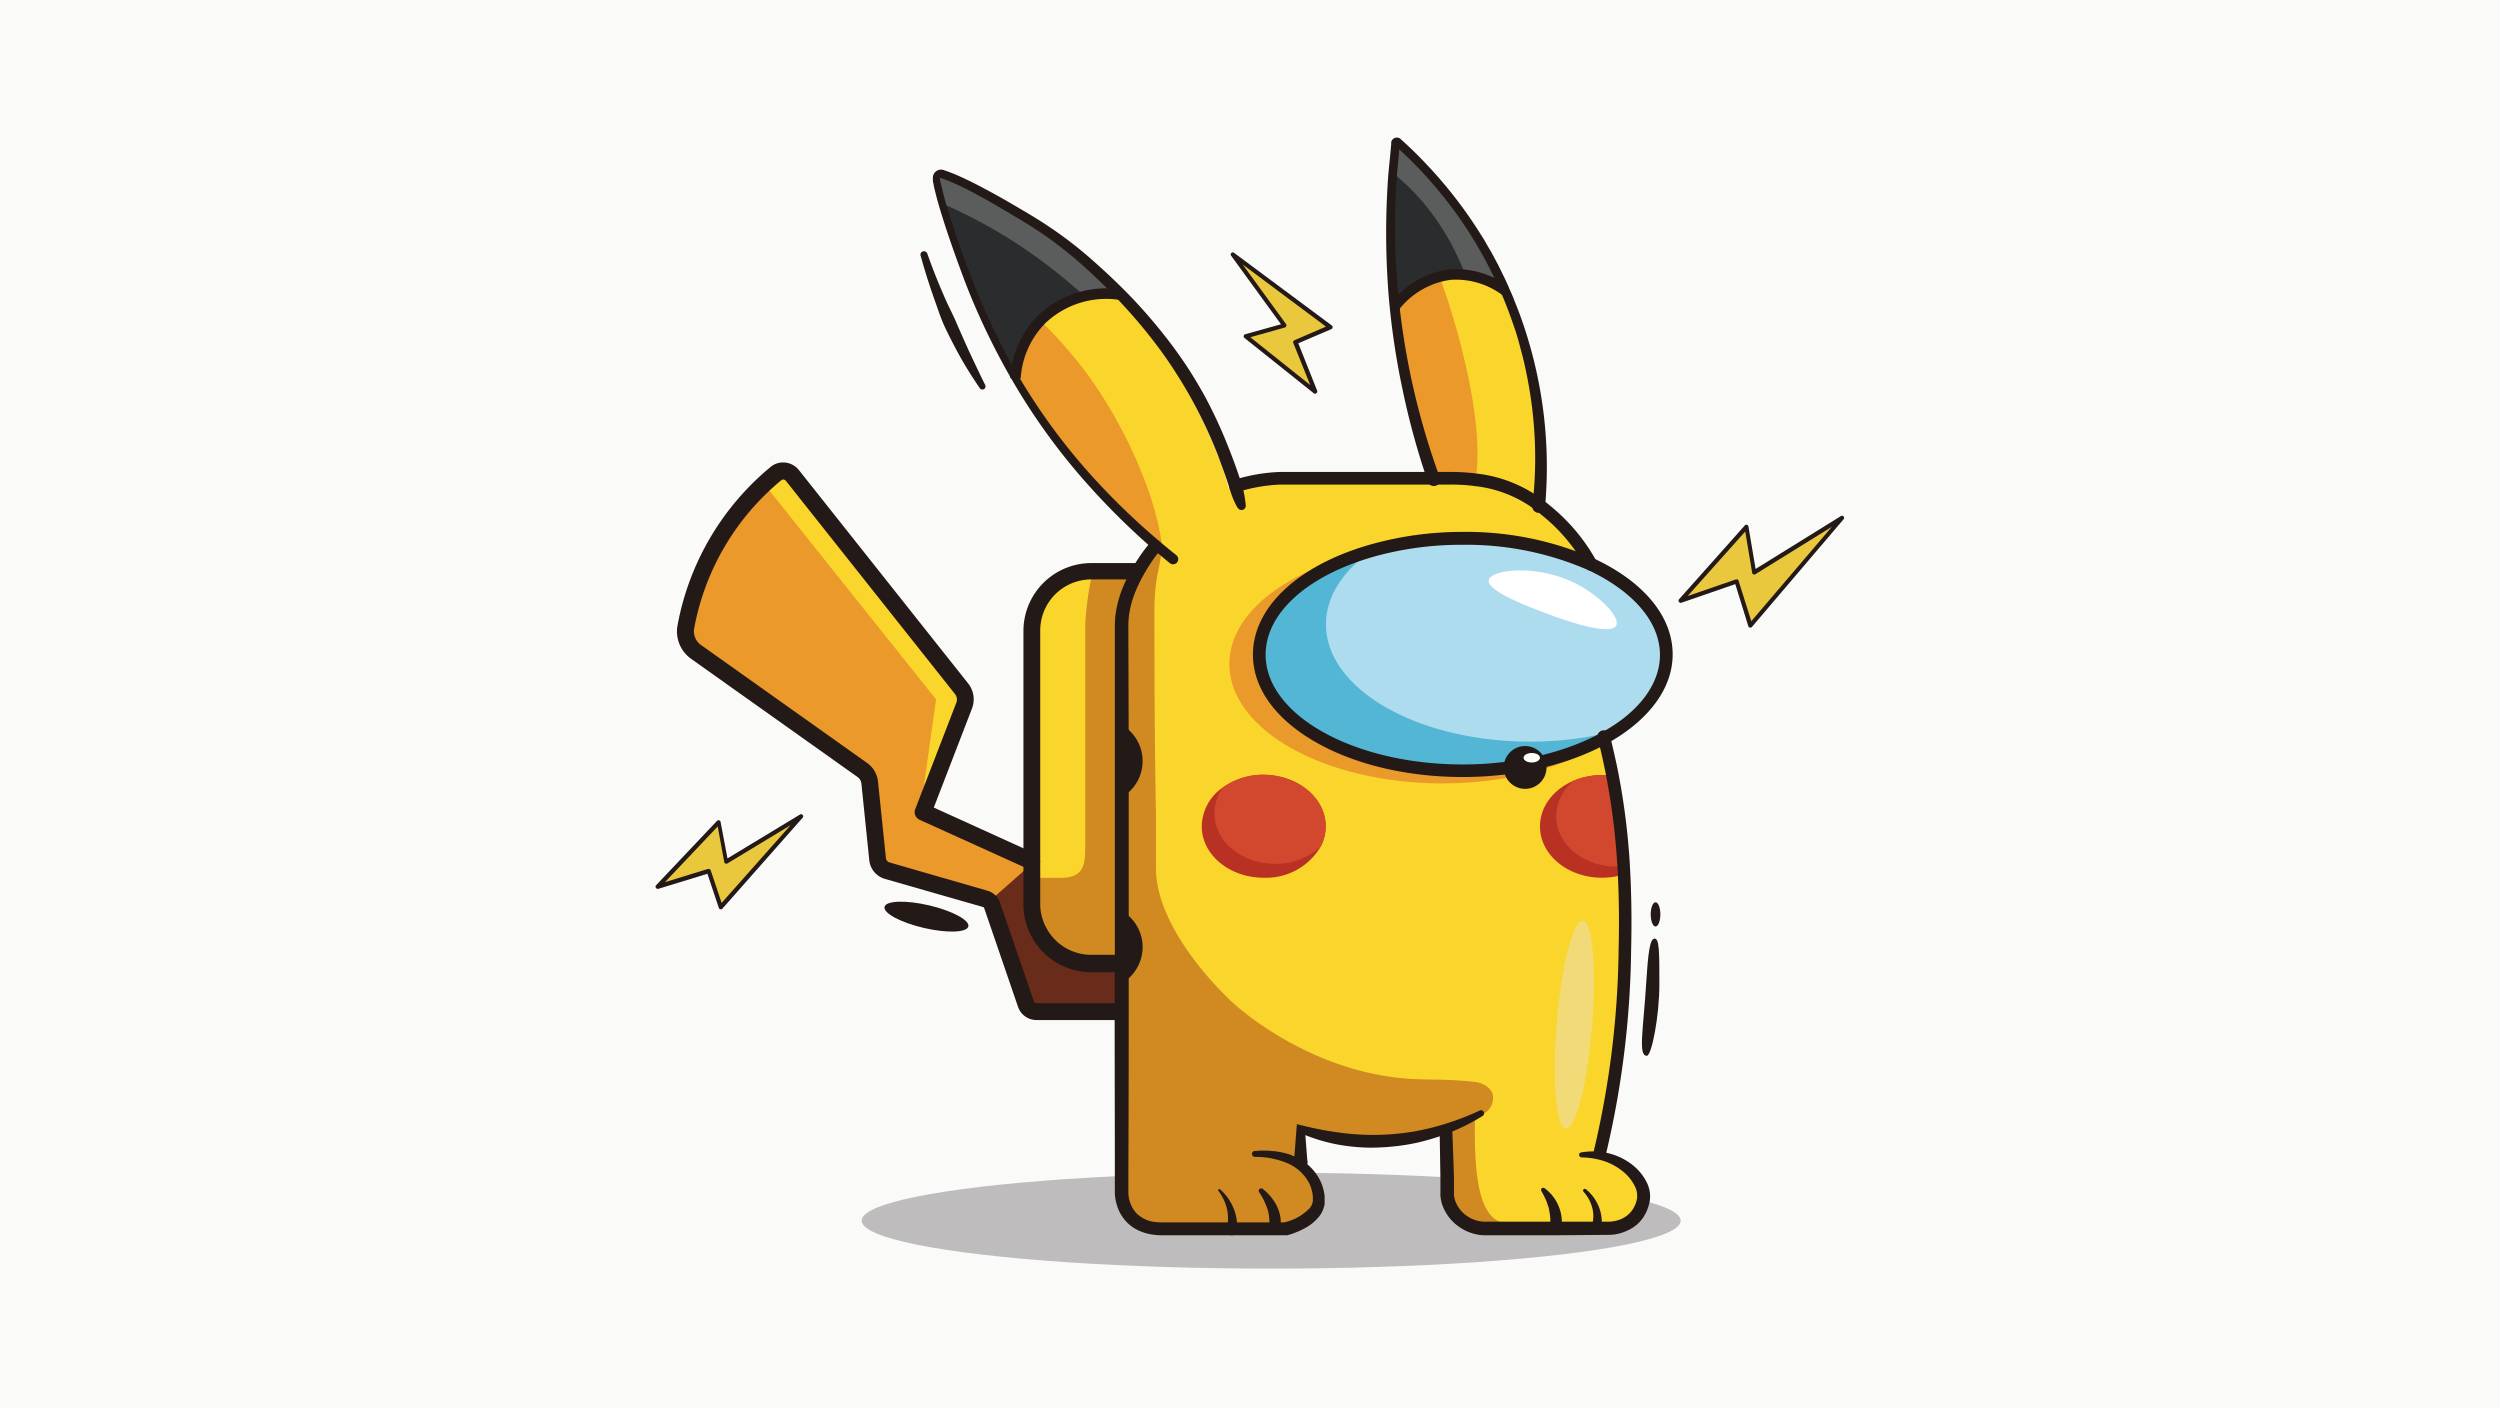 <svg xmlns="http://www.w3.org/2000/svg" width="384" height="216.3" viewBox="0 0 384 216.3"><defs><style>.cls-1{fill:#fafaf9;}.cls-2{fill:#bebcbd;}.cls-3{fill:#fad52c;}.cls-4{fill:#ea992a;}.cls-5{fill:#692b1a;}.cls-6{fill:#5b5d5d;}.cls-7{fill:#ea992b;}.cls-8{fill:#53b6d4;}.cls-9{fill:#acdced;}.cls-10{fill:#fff;}.cls-11{fill:#b83122;}.cls-12{fill:#d1482e;}.cls-13{fill:#d18921;}.cls-14{fill:#2a2c2d;}.cls-15{fill:#231916;}.cls-16{fill:#eac83d;}.cls-17{fill:#f2da78;}</style></defs><g id="Layer_2" data-name="Layer 2"><g id="Layer_1-2" data-name="Layer 1"><rect class="cls-1" width="384" height="216.3"/><ellipse class="cls-2" cx="195.25" cy="187.49" rx="62.9" ry="7.37"/><path class="cls-3" d="M245.64,177.53a9.56,9.56,0,0,0,.68-3.61,39.68,39.68,0,0,1,.34-4.06c3.91-8.78,2.88-20.73,2.75-29.05-.16-10-2.08-20-3-27.46-2.08-17.32,3.44-11.1-.72-23.29-2.32-6.79-1.5-5.64-10.1-13.2.92-7.14,1.52-23.12-5.58-34.76-1.94-3.18-10.52-.25-12.89,3.4-5.72,8.79,7.93,21,3.26,28.72-8.7-.52-23.68-.76-31.68.78-1.87-8.16-11.76-26.88-19.09-31.21a8.76,8.76,0,0,0-3.26-1.09c-3.69-.37-8.13,1.92-9.32,5.13-.58,1.57.06,3.09,5.9,13.51a82.16,82.16,0,0,0,8.23,12.73c3.68,4.56,6,6.27,6.28,9.85.21,2.84-1.07,4.46-2.09,7.07-2.4,6.18-.82,11.41.16,17.55,2.63,16.49-2.53,18,.31,29.65.76,3.15,4.39,18.08,16.3,24.53,12.61,6.83,29.83,1.62,30.59,5.28.12.61-.36.75-.62,2-.68,3.23,1.4,7.29,4.31,9.57-.57,1.57-.52,3.73.5,6.71,1,2.83,16.07,2.74,19.31,2.74a5.64,5.64,0,0,0,5.85-5.41C252.09,181.69,248.82,179.11,245.64,177.53Z"/><polyline class="cls-3" points="121.03 72.2 116.58 75.56 142.3 107.92 141.46 123.86 148.12 106.84 121.03 72.2"/><polygon class="cls-4" points="153.3 139.34 135.26 132.68 133.72 118.38 105.06 98.06 109.38 85.79 114.32 77.53 117.37 74.34 143.78 107.43 141.25 125.38 158.56 132.68 153.3 139.34"/><polygon class="cls-5" points="171.58 148.03 172.71 155.38 157.85 154.96 152.13 138.29 158.49 132.68 158.69 140.81 160.74 145.47 165.51 148.03 171.58 148.03"/><path class="cls-6" d="M231.22,44.64a12.74,12.74,0,0,0-8.56-2.49,13,13,0,0,0-8.44,4.94c-.19-1.81-.34-3.68-.45-5.59a115.38,115.38,0,0,1,.58-19.5.22.22,0,0,1,.36-.13A66,66,0,0,1,231.22,44.64Z"/><path class="cls-6" d="M172.23,45.3A14.36,14.36,0,0,0,160,49.09a14,14,0,0,0-4,9,105.59,105.59,0,0,1-7.84-16.71c-1.77-4.85-3.69-10.29-4.35-14a.65.65,0,0,1,.84-.73c3.46,1.11,8.42,4,13.2,6.9A64.11,64.11,0,0,1,169,42.13Q170.72,43.74,172.23,45.3Z"/><path class="cls-4" d="M226.64,73.7a29.48,29.48,0,0,0-3.9-.24h-2.56a115.15,115.15,0,0,1-6-26.37,13.58,13.58,0,0,1,6.92-4.65c.37,1,.65,1.86.83,2.39C222.54,46.48,228.3,63.69,226.64,73.7Z"/><path class="cls-4" d="M178.53,84.42l-.87-.74a102.12,102.12,0,0,1-21.4-25.11c-.1-.16-.19-.32-.28-.48a14,14,0,0,1,3.84-8.83,67.65,67.65,0,0,1,7.23,8.27C172.89,65.51,177.83,76.65,178.53,84.42Z"/><path class="cls-7" d="M250.37,110.71c-5.54,5.73-16.36,9.62-28.81,9.62-18.08,0-32.73-8.21-32.73-18.32,0-7.7,8.47-14.28,20.48-17-9.48,3.06-15.89,8.87-15.89,15.54,0,9.85,14,17.83,31.26,17.83,9.48,0,18-2.4,23.69-6.2C249.08,111.71,249.74,111.22,250.37,110.71Z"/><path class="cls-8" d="M256,100.55c0,4.44-2.86,8.51-7.58,11.63-5.73,3.8-14.21,6.2-23.69,6.2-17.26,0-31.26-8-31.26-17.83,0-7,7-13,17.13-15.92a51.13,51.13,0,0,1,14.13-1.92,47.44,47.44,0,0,1,19.76,4C251.46,90,256,95,256,100.55Z"/><path class="cls-9" d="M256,100.55c0,4.44-2.86,8.51-7.58,11.63A51.14,51.14,0,0,1,235,113.91c-17.3,0-31.33-8.06-31.33-18,0-4.27,2.59-8.2,6.92-11.28a51.13,51.13,0,0,1,14.13-1.92,47.44,47.44,0,0,1,19.76,4C251.46,90,256,95,256,100.55Z"/><path class="cls-10" d="M228.67,89.12c.33-1.65,7-2.4,12.66.17,4.08,1.86,7.62,5.45,6.92,6.79-.86,1.64-7.63-.66-11.11-2C235.41,93.41,228.33,90.84,228.67,89.12Z"/><path class="cls-11" d="M203.63,126.93a6.68,6.68,0,0,1-.78,3.12,9.73,9.73,0,0,1-8.74,4.77c-5.26,0-9.52-3.53-9.52-7.89a7.36,7.36,0,0,1,3.28-6,10.63,10.63,0,0,1,6.24-1.93C199.36,119.05,203.63,122.57,203.63,126.93Z"/><path class="cls-11" d="M249.47,134.29a11.17,11.17,0,0,1-3.41.53c-5.26,0-9.52-3.53-9.52-7.89,0-3.08,2.13-5.75,5.25-7.05a11.4,11.4,0,0,1,5.92-.71c0,.26.1.52.14.78s.1.53.14.8c.22,1.26.43,2.54.61,3.87l.09.71c0,.27.07.53.1.8.08.67.16,1.34.23,2,0,.29,0,.57.08.85s.07.79.11,1.19c0,.55.08,1.1.12,1.67,0,.07,0,.15,0,.23l.06,1Z"/><path class="cls-12" d="M249.41,133.07c-.35,0-.71.05-1.07.05-5.14,0-9.31-3.47-9.31-7.74a7.16,7.16,0,0,1,2.76-5.5,11.4,11.4,0,0,1,5.92-.71c0,.26.1.52.14.78s.1.53.14.8c.22,1.26.43,2.54.61,3.87l.09.71c0,.27.07.53.1.8.08.67.16,1.34.23,2,0,.29,0,.57.08.85s.07.79.11,1.19c0,.55.08,1.1.12,1.67,0,.07,0,.15,0,.23Z"/><path class="cls-12" d="M203.63,126.93a6.68,6.68,0,0,1-.78,3.12,10.14,10.14,0,0,1-7,2.63c-5.14,0-9.31-3.46-9.31-7.74a6.7,6.7,0,0,1,1.32-4,10.63,10.63,0,0,1,6.24-1.93C199.36,119.05,203.63,122.57,203.63,126.93Z"/><path class="cls-13" d="M233.35,188.75H228.2a5.88,5.88,0,0,1-5.93-5.6c0-3.88,0-6,0-9.14l4.27-2.55c-.08,7.61.12,16.61,5.34,16.45C233.11,187.88,233.47,188.23,233.35,188.75Z"/><path class="cls-6" d="M225.06,42.18a10.72,10.72,0,0,0-2.4,0,13,13,0,0,0-8.44,4.94c-.19-1.81-.34-3.68-.45-5.59a115.56,115.56,0,0,1,.15-15,37.16,37.16,0,0,1,4.41,4.25A38.32,38.32,0,0,1,225.06,42.18Z"/><path class="cls-6" d="M166.61,45.5A13.59,13.59,0,0,0,160,49.09a14,14,0,0,0-4,9,105.59,105.59,0,0,1-7.84-16.71c-1.22-3.35-2.51-7-3.41-10.11a80.21,80.21,0,0,1,11.64,6.28A85.88,85.88,0,0,1,166.61,45.5Z"/><path class="cls-14" d="M225.06,42.18a10.72,10.72,0,0,0-2.4,0,13,13,0,0,0-8.44,4.94c-.19-1.81-.34-3.68-.45-5.59a115.56,115.56,0,0,1,.15-15,37.16,37.16,0,0,1,4.41,4.25A38.32,38.32,0,0,1,225.06,42.18Z"/><path class="cls-3" d="M167.31,135.09a12.33,12.33,0,0,1-3.57,1.24,13.84,13.84,0,0,1-5.25-.08V96.87a9.13,9.13,0,0,1,9.13-9.13h1.66c-.14,2.09-.57,4.63-.89,7.6C166.21,116.31,173,131.79,167.31,135.09Z"/><path class="cls-14" d="M166.61,45.5A13.59,13.59,0,0,0,160,49.09a14,14,0,0,0-4,9,105.59,105.59,0,0,1-7.84-16.71c-1.22-3.35-2.51-7-3.41-10.11a80.21,80.21,0,0,1,11.64,6.28A85.88,85.88,0,0,1,166.61,45.5Z"/><path class="cls-13" d="M174.81,87.74A17,17,0,0,0,172.28,96v52.34c-2.31.27-5.1.53-6.77-.31a5,5,0,0,1-.71-.44,66.21,66.21,0,0,1-5.27-4.45,9.16,9.16,0,0,1-1-4.23v-4.07c1.65,0,2.91,0,4.5,0,3.32-.08,3.66-1.86,3.66-4.61V96a48.11,48.11,0,0,1,1.15-8.21Z"/><path class="cls-13" d="M177.61,83.16c.23-.36,1.6-1.31.15,5.18a32.4,32.4,0,0,0-.44,6.14c0,6,0,18.11.24,31.15,0,1.74,0,5.86,0,7.81,0,7,6,15,11.27,20.08,3.49,3.35,14.52,11.62,28.49,12.23,3,.13,5.78,0,9.48.48.77.09,2.37.81,2.52,2.08a2.78,2.78,0,0,1-1.76,2.91c-7.1,3.32-17.7,4.14-18.36,4-6.07-1-9.81-1.73-9.81-1.73s-.54,3.38.29,5c.76,1.51,1.5,1.67,2,3.32a5.23,5.23,0,0,1-.06,4,4.37,4.37,0,0,1-3.32,2c-9.46.55-14.06,1.22-22,.05-1.36-.2-2-1.45-2.56-1.92-.39-.63-2.23-1.75-2.21-3.78.19-22,.66-73.06.66-87.57C172.28,94.33,176.89,84.32,177.61,83.16Z"/><path class="cls-15" d="M242.94,177a10.45,10.45,0,0,1,3.82.07,9.69,9.69,0,0,1,3.58,1.56,7.9,7.9,0,0,1,2.64,3.07,4.87,4.87,0,0,1,.48,2.2,4.41,4.41,0,0,1-.06.55c0,.18-.07.35-.11.53a7.49,7.49,0,0,1-.34,1,6.15,6.15,0,0,1-1.17,1.79A6,6,0,0,1,250,189a6.84,6.84,0,0,1-2,.61,8.91,8.91,0,0,1-1,.07c-.31,0-.61,0-.91,0l-7.27.06q-3.63,0-7.26,0h-2.73c-.3,0-.58,0-1,0a7.24,7.24,0,0,1-3.95-1.47,6.82,6.82,0,0,1-2.43-3.48,7.76,7.76,0,0,1-.2-1.07,5.21,5.21,0,0,1,0-.55V181l-.12-7.26a1,1,0,0,1,1.94-.06h0q.15,3.63.26,7.27l0,1.83v.44a2.19,2.19,0,0,0,0,.36,3.34,3.34,0,0,0,.14.7,4.73,4.73,0,0,0,1.68,2.37,5,5,0,0,0,2.76,1h10.84l7.27,0c.3,0,.61,0,.9,0s.52,0,.78-.05a4.82,4.82,0,0,0,1.43-.41,4,4,0,0,0,2-2.06,4.26,4.26,0,0,0,.25-.71c0-.12.06-.24.08-.36a2.5,2.5,0,0,0,0-.35,2.87,2.87,0,0,0-.26-1.32,6.64,6.64,0,0,0-1.94-2.47,9,9,0,0,0-2.92-1.59,11.57,11.57,0,0,0-3.39-.55h0a.43.43,0,0,1-.41-.44A.42.42,0,0,1,242.94,177Z"/><path class="cls-15" d="M198.77,178.21l.37-4.79.06-.75.74.18a51.25,51.25,0,0,0,6.88,1.25,37.52,37.52,0,0,0,7,.11,35.72,35.72,0,0,0,6.86-1.2,41.86,41.86,0,0,0,6.6-2.43h0a.47.47,0,0,1,.63.23.48.48,0,0,1-.18.6,32,32,0,0,1-6.58,3.12,36.2,36.2,0,0,1-3.53,1,31.85,31.85,0,0,1-3.63.57,34.74,34.74,0,0,1-3.68.18,29.92,29.92,0,0,1-3.67-.29,26.26,26.26,0,0,1-7-2l.79-.56.37,4.79a1,1,0,1,1-1.94.15Z"/><path class="cls-15" d="M172.28,111.32h0v11.16h0A6.44,6.44,0,0,0,172.28,111.32Z"/><path class="cls-15" d="M192.74,176.8a12.81,12.81,0,0,1,2.7,0,11,11,0,0,1,2.7.55,9,9,0,0,1,2.5,1.35,7.82,7.82,0,0,1,1.9,2.19,7.23,7.23,0,0,1,.92,2.8c0,.26,0,.49,0,.77a3,3,0,0,1,0,.42,2,2,0,0,1-.08.42,3.94,3.94,0,0,1-.72,1.5,7.08,7.08,0,0,1-2.31,1.89,10.75,10.75,0,0,1-1.29.6,10.32,10.32,0,0,1-1.36.45l-.1,0h-.13l-16.12,0h-3a10.54,10.54,0,0,1-1.12-.08,7.49,7.49,0,0,1-2.23-.61,6,6,0,0,1-2-1.4,6.47,6.47,0,0,1-1.26-2,8.52,8.52,0,0,1-.34-1.12,7.15,7.15,0,0,1-.16-1.18v-4.06c0-10.75-.06-21.49,0-32.24V114.84l0-16.12v-2a19.32,19.32,0,0,1,.08-2.12,17.1,17.1,0,0,1,1.06-4.15,23.1,23.1,0,0,1,1.89-3.75,26.09,26.09,0,0,1,2.42-3.39h0a1,1,0,0,1,1.48,1.25A24.39,24.39,0,0,0,176,87.71a22.14,22.14,0,0,0-1.71,3.45,14.79,14.79,0,0,0-.91,3.65,14.6,14.6,0,0,0-.06,1.9v2l.05,16.12v32.24c0,10.75,0,21.49-.05,32.24v4a4.84,4.84,0,0,0,.1.81,5.44,5.44,0,0,0,.25.81,4.32,4.32,0,0,0,.85,1.38,4.69,4.69,0,0,0,2.93,1.39,8.87,8.87,0,0,0,.9.06c.3,0,.66,0,1,0h2l16.12,0-.22,0a7.76,7.76,0,0,0,3.92-2.19,2.24,2.24,0,0,0,.43-.82.87.87,0,0,0,.05-.22,1.6,1.6,0,0,0,0-.23,4.82,4.82,0,0,0,0-.53,5.71,5.71,0,0,0-.62-2.15,6.74,6.74,0,0,0-3.41-3,12.51,12.51,0,0,0-4.86-.92h0a.46.46,0,0,1,0-.92Z"/><path class="cls-15" d="M244.44,87.69a1,1,0,0,1-.86-.51,26.75,26.75,0,0,0-6.75-8.05,18.9,18.9,0,0,0-10.31-4.47,28,28,0,0,0-3.78-.23h-26a24.91,24.91,0,0,0-6.61,1.14,1,1,0,0,1-1.25-.59,1,1,0,0,1,.59-1.24,26.53,26.53,0,0,1,7.27-1.25h26a31.88,31.88,0,0,1,4,.24,20.8,20.8,0,0,1,11.32,4.92,28.85,28.85,0,0,1,7.2,8.61,1,1,0,0,1-.4,1.31A.92.92,0,0,1,244.44,87.69Z"/><path class="cls-15" d="M235.41,77.43a63.49,63.49,0,0,0,0-14.12,66,66,0,0,0-1.17-7c-.24-1.16-.56-2.29-.86-3.44s-.66-2.26-1.06-3.38a64.59,64.59,0,0,0-14.77-24c-.82-.85-1.67-1.67-2.54-2.48l-.66-.59-.08-.08,0,0a.22.22,0,0,0,.09.07.47.47,0,0,0,.46,0,.52.52,0,0,0,.16-.17.76.76,0,0,0,0-.11s0-.06,0,0v0l0,.22-.16,1.77c-.1,1.19-.23,2.36-.31,3.55s-.13,2.37-.17,3.56c-.08,2.37-.09,4.75,0,7.12,0,1.19.09,2.37.17,3.56l.13,1.77.16,1.78a113.22,113.22,0,0,0,2.26,14,115.13,115.13,0,0,0,4,13.63h0a1,1,0,1,1-1.82.66v0a115.66,115.66,0,0,1-3.81-13.93,116.35,116.35,0,0,1-2.12-14.27A121.6,121.6,0,0,1,213,31.17c.05-1.2.11-2.4.19-3.6s.22-2.4.33-3.59l.17-1.8,0-.23a.54.54,0,0,1,0-.11.58.58,0,0,1,.08-.22.83.83,0,0,1,.3-.34.88.88,0,0,1,.89-.05.59.59,0,0,1,.18.13l0,0,.09.08.66.6c.89.83,1.76,1.67,2.59,2.54A68.06,68.06,0,0,1,227.44,36c.33.5.63,1,.93,1.55s.62,1,.9,1.57l.86,1.6.79,1.62c.28.54.52,1.09.76,1.65s.5,1.1.73,1.66c.43,1.12.9,2.24,1.29,3.38a68,68,0,0,1,3.64,28.58,1,1,0,1,1-1.93-.16Z"/><path class="cls-15" d="M190.09,78a11.56,11.56,0,0,1-.91-2q-.18-.51-.33-1l-.33-1.05c-.46-1.39-1-2.78-1.49-4.14a72.24,72.24,0,0,0-8.38-15.46,79.32,79.32,0,0,0-5.56-6.86,87.89,87.89,0,0,0-6.26-6.25,61.9,61.9,0,0,0-6.92-5.48c-1.22-.82-2.47-1.58-3.75-2.35s-2.55-1.52-3.84-2.26-2.58-1.45-3.89-2.11c-.66-.34-1.32-.65-2-.94-.34-.15-.67-.29-1-.42a5.27,5.27,0,0,0-.51-.19l-.47-.17s-.09,0-.09.06l.07.38c0,.18.07.35.11.53.16.72.34,1.43.53,2.14.39,1.42.83,2.83,1.29,4.24.94,2.81,1.94,5.62,3,8.38s2.26,5.47,3.55,8.13a88.71,88.71,0,0,0,4.25,7.79,94.67,94.67,0,0,0,10.6,14.2,109.69,109.69,0,0,0,12.93,12.11.78.78,0,0,1-1,1.22h0a111,111,0,0,1-12.93-12.45A96.87,96.87,0,0,1,156.12,59.5a106.82,106.82,0,0,1-7.86-16.13c-1.06-2.8-2.06-5.59-3-8.43-.46-1.43-.91-2.85-1.31-4.3-.19-.73-.38-1.46-.54-2.2,0-.19-.08-.37-.11-.56l0-.28a1.27,1.27,0,0,1,0-.44,1.22,1.22,0,0,1,.53-.88,1.21,1.21,0,0,1,1-.19l.17.05.13.05.28.09.53.2c.36.13.71.28,1.06.43.7.3,1.38.62,2.05.95,1.35.67,2.67,1.38,4,2.11s2.6,1.49,3.88,2.24,2.58,1.53,3.83,2.36a62.48,62.48,0,0,1,7.15,5.49c2.25,2,4.43,4.06,6.48,6.25a83.06,83.06,0,0,1,5.78,6.92c.89,1.21,1.76,2.45,2.57,3.72s1.58,2.57,2.31,3.89A72.57,72.57,0,0,1,188.8,69c.56,1.39,1.08,2.81,1.55,4.24a16.55,16.55,0,0,1,1,4.42.66.66,0,0,1-.62.68.64.64,0,0,1-.59-.32Z"/><circle class="cls-15" cx="234.26" cy="117.88" r="3.29"/><path class="cls-15" d="M172.28,149.33h-4.66a10.33,10.33,0,0,1-3.22-.51,10.43,10.43,0,0,1-7.2-9.91v-42a10.43,10.43,0,0,1,10.42-10.42h7.19V89h-7.19a7.84,7.84,0,0,0-7.84,7.83v42a7.59,7.59,0,0,0,.9,3.62,7.8,7.8,0,0,0,6.94,4.21h4.66Z"/><path class="cls-15" d="M171.62,156.68H159.19a3,3,0,0,1-2.81-2l-5.21-15.19a.28.28,0,0,0-.18-.17L135.93,135a3.35,3.35,0,0,1-2.41-2.87l-1.21-11.78a1.43,1.43,0,0,0-.59-1l-25.57-18.16A5.15,5.15,0,0,1,104.08,96a41.24,41.24,0,0,1,14.25-24.25,3,3,0,0,1,2.28-.7,3.11,3.11,0,0,1,2.1,1.15l26,32.78a3.91,3.91,0,0,1,.59,3.84l-5.87,15.22L159,131.12a1.29,1.29,0,1,1-1.06,2.36l-16.69-7.56a1.29,1.29,0,0,1-.67-1.64l6.32-16.36a1.35,1.35,0,0,0-.2-1.3l-26-32.78a.5.5,0,0,0-.7-.07A38.54,38.54,0,0,0,106.63,96.5a2.56,2.56,0,0,0,1,2.54l25.57,18.16a4,4,0,0,1,1.66,2.84l1.22,11.78a.75.75,0,0,0,.55.65l15.06,4.35a2.87,2.87,0,0,1,1.91,1.82l5.21,15.19a.38.38,0,0,0,.36.26h12.43a1.3,1.3,0,0,1,0,2.59Z"/><polygon class="cls-16" points="202.01 60.16 191.36 51.65 197.31 50 189.38 39.1 204.33 50.25 198.96 52.56 202.01 60.16"/><path class="cls-15" d="M202,60.48a.31.31,0,0,1-.2-.07l-10.65-8.5a.33.33,0,0,1-.12-.32.34.34,0,0,1,.23-.25l5.5-1.53-7.65-10.52a.32.32,0,0,1,.45-.45l15,11.15a.34.34,0,0,1,.13.3.36.36,0,0,1-.19.26l-5.08,2.18L202.31,60a.31.31,0,0,1-.1.38A.36.36,0,0,1,202,60.48Zm-9.95-8.68,9.2,7.34-2.6-6.46a.32.32,0,0,1,.17-.42l4.85-2.09-12.79-9.54,6.68,9.18a.32.32,0,0,1,0,.3.3.3,0,0,1-.22.2Z"/><polygon class="cls-16" points="101.03 136.2 110.41 126.3 111.55 132.36 123.08 125.38 110.72 139.34 108.86 133.79 101.03 136.2"/><path class="cls-15" d="M110.72,139.66h-.07a.32.32,0,0,1-.24-.21l-1.75-5.24-7.53,2.31a.32.32,0,0,1-.37-.14.32.32,0,0,1,0-.39l9.37-9.9a.34.34,0,0,1,.33-.09.31.31,0,0,1,.22.25l1.06,5.6,11.14-6.74a.32.32,0,0,1,.41.07.32.32,0,0,1,0,.42l-12.36,14A.32.32,0,0,1,110.72,139.66Zm-1.86-6.19a.33.33,0,0,1,.31.22l1.67,5,10.59-11.94-9.71,5.88a.35.35,0,0,1-.3,0,.28.28,0,0,1-.18-.24l-1-5.44-8.1,8.55,6.66-2.05Z"/><polygon class="cls-16" points="258.15 92.26 268.27 80.92 269.45 87.92 282.96 79.54 268.85 96.08 266.74 89.3 258.15 92.26"/><path class="cls-15" d="M268.85,96.4h-.06a.31.31,0,0,1-.25-.22l-2-6.46-8.27,2.86a.32.32,0,0,1-.38-.13.32.32,0,0,1,0-.39L268,80.71a.34.34,0,0,1,.34-.1.34.34,0,0,1,.22.26l1.1,6.52,13.1-8.12a.32.32,0,0,1,.42.06.33.33,0,0,1,0,.42L269.1,96.29A.33.33,0,0,1,268.85,96.4ZM266.74,89a.33.33,0,0,1,.14,0,.3.3,0,0,1,.16.19L269,95.42l12.38-14.51L269.62,88.2a.32.32,0,0,1-.49-.23l-1.06-6.33-8.85,9.91L266.63,89Z"/><path class="cls-15" d="M142.39,38.83q.92,2.64,2,5.2c.36.86.72,1.71,1.11,2.55s.81,1.66,1.19,2.5c.74,1.7,1.47,3.39,2.25,5.07s1.58,3.35,2.39,5a.48.48,0,0,1-.82.49q-1.6-2.32-3-4.78c-.91-1.65-1.78-3.32-2.55-5-.38-.86-.69-1.75-1-2.64s-.63-1.77-.93-2.66q-.9-2.67-1.65-5.39a.54.54,0,0,1,1-.32Z"/><ellipse class="cls-15" cx="254.29" cy="140.45" rx="0.74" ry="1.86"/><ellipse class="cls-15" cx="142.3" cy="140.81" rx="1.78" ry="6.61" transform="translate(-27.19 247.33) rotate(-76.85)"/><path class="cls-15" d="M245.79,177.82l-.22,0a1,1,0,0,1-.73-1.17,140.17,140.17,0,0,0,3.78-30.77c.1-4.16.06-7.93-.12-11.52q0-.6-.06-1.17v0a105.76,105.76,0,0,0-1.69-13.77c-.09-.5-.19-1-.29-1.47-.28-1.37-.59-2.77-1-4.3a1,1,0,1,1,1.88-.46c.38,1.56.7,3,1,4.36.1.5.21,1,.3,1.51a107.66,107.66,0,0,1,1.72,14v.05l.06,1.18c.18,3.64.22,7.46.12,11.67a142.19,142.19,0,0,1-3.83,31.16A1,1,0,0,1,245.79,177.82Z"/><path class="cls-15" d="M214.84,47.61l-1.24-1a13.72,13.72,0,0,1,9-5.23,13.47,13.47,0,0,1,9.1,2.63l-.93,1.32a11.88,11.88,0,0,0-8-2.34A12.18,12.18,0,0,0,214.84,47.61Z"/><path class="cls-15" d="M156.78,58.15l-.78-.06h-.83V58a14.86,14.86,0,0,1,4.24-9.51,15.18,15.18,0,0,1,12.94-4l-.24,1.6a13.55,13.55,0,0,0-11.56,3.57A13.22,13.22,0,0,0,156.78,58.15Z"/><path class="cls-15" d="M188.4,188.67a5.69,5.69,0,0,0,.22-1.43,6.29,6.29,0,0,0-.14-1.48,7.3,7.3,0,0,0-1.31-2.81.18.18,0,0,1,0-.26.18.18,0,0,1,.24,0,7.85,7.85,0,0,1,2,2.75,7.21,7.21,0,0,1,.51,1.69A7.8,7.8,0,0,1,190,189v0a.81.81,0,1,1-1.62-.15A.4.4,0,0,1,188.4,188.67Z"/><path class="cls-15" d="M195,188.42c0-.5,0-.92-.06-1.36a5.57,5.57,0,0,0-.25-1.33,11,11,0,0,0-1.29-2.62h0a.37.37,0,0,1,.11-.51.36.36,0,0,1,.43,0,7.77,7.77,0,0,1,2.13,2.54,6.27,6.27,0,0,1,.57,1.66,4.62,4.62,0,0,1,0,1.74h0a.82.82,0,0,1-1,.63A.81.81,0,0,1,195,188.42Z"/><path class="cls-15" d="M238.13,188.64c0-.49,0-1,0-1.45a8.93,8.93,0,0,0-.21-1.44c0-.24-.13-.47-.2-.71s-.16-.47-.26-.71a14.06,14.06,0,0,0-.71-1.39h0a.33.33,0,0,1,.12-.45.34.34,0,0,1,.35,0,6.52,6.52,0,0,1,2.64,4.52,5.29,5.29,0,0,1-.09,1.82.81.81,0,0,1-1.6-.18Z"/><path class="cls-15" d="M244.42,188.54a5.06,5.06,0,0,0,.2-2.82,5.92,5.92,0,0,0-1.38-2.66h0a.28.28,0,0,1,0-.39.29.29,0,0,1,.36,0,6.75,6.75,0,0,1,2,2.74,6.4,6.4,0,0,1,.41,1.74,6.47,6.47,0,0,1-.08,1.81v0a.81.81,0,0,1-1.6-.29Z"/><ellipse class="cls-17" cx="241.81" cy="157.39" rx="16.03" ry="2.73" transform="translate(65.23 385.56) rotate(-85.32)"/><path class="cls-15" d="M224.68,119.35c-8.51,0-16.53-1.9-22.58-5.35-6.22-3.55-9.65-8.33-9.65-13.45,0-7.21,6.84-13.67,17.83-16.85a51.76,51.76,0,0,1,14.4-2,48.81,48.81,0,0,1,20.17,4.1c7.67,3.57,12.07,8.93,12.07,14.71,0,4.61-2.85,9-8,12.44C242.81,117,234,119.35,224.68,119.35Zm0-35.67a49.8,49.8,0,0,0-13.86,1.88c-10.13,2.94-16.42,8.68-16.42,15,0,9.3,13.58,16.86,30.28,16.86,8.92,0,17.36-2.2,23.16-6,4.6-3,7.13-6.89,7.13-10.82,0-5-4-9.71-10.94-13A46.83,46.83,0,0,0,224.68,83.68Z"/><path class="cls-15" d="M172.28,139.89h0v11.16h0A6.44,6.44,0,0,0,172.28,139.89Z"/><ellipse class="cls-10" cx="235.28" cy="116.39" rx="1.26" ry="0.73"/><path class="cls-15" d="M213.62,37.49c0,1,0,1.95.1,2.95C213.67,39.44,213.64,38.46,213.62,37.49Z"/><path class="cls-15" d="M252.84,151.22c-.43,7-1.25,10.95.11,10.95.74,0,1.93-6.06,1.93-11s0-7-.73-7S253.15,146.26,252.84,151.22Z"/></g></g></svg>